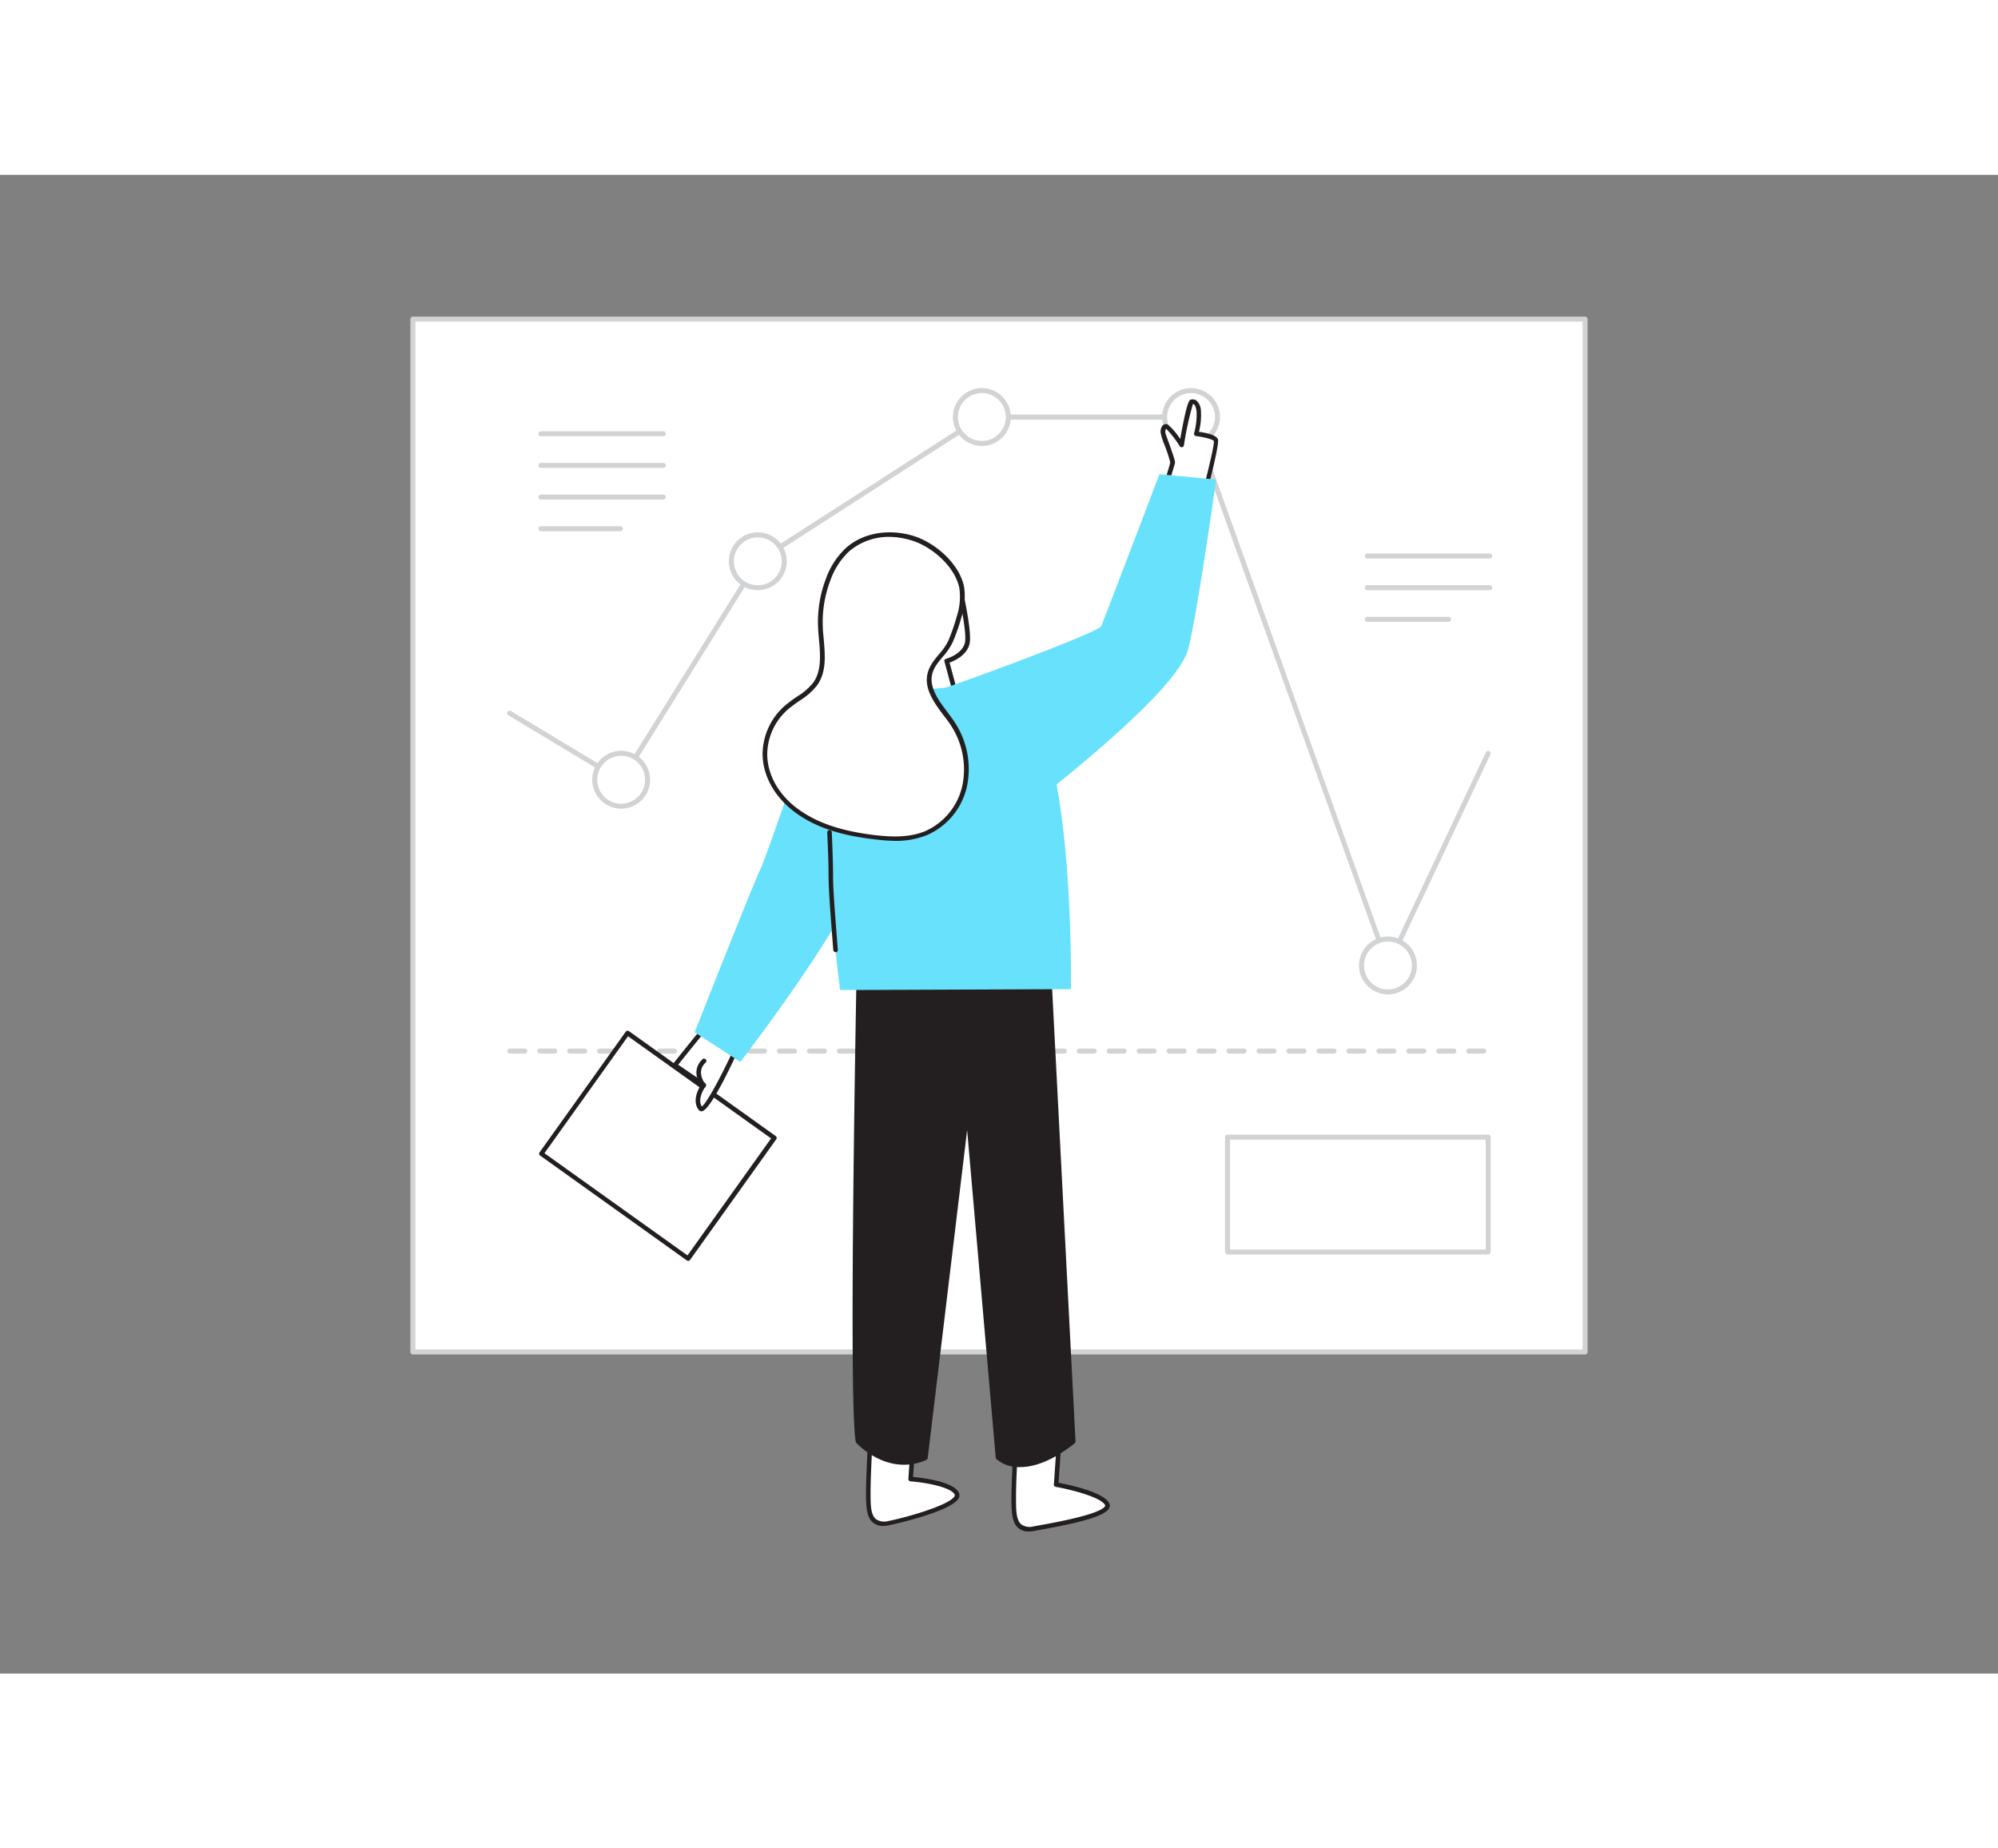 <svg xmlns="http://www.w3.org/2000/svg" viewBox="0 0 400 300" class="styles_logo__3Jd-a" width="200" height="185"><rect x="0" y="0" width="400" height="300" fill="#808080" stroke="none"/><g id="_119_analyzing_process_flatline__uVDvoJCb" data-name="#119_analyzing_process_flatline"><rect x="82.66" y="28.88" width="234.68" height="206.74" fill="#fff"/><path d="M317.34,236.12H82.66a.5.5,0,0,1-.5-.5V28.88a.5.5,0,0,1,.5-.5H317.34a.5.5,0,0,1,.5.5V235.62A.5.5,0,0,1,317.34,236.12Zm-234.18-1H316.84V29.38H83.16Z" fill="#d1d3d4"/><path d="M297.06,175.9h-3a.5.5,0,0,1-.5-.5.5.5,0,0,1,.5-.5h3a.5.5,0,0,1,.5.5A.5.5,0,0,1,297.06,175.9Zm-6,0h-3a.5.5,0,0,1-.5-.5.5.5,0,0,1,.5-.5h3a.5.5,0,0,1,.5.5A.5.5,0,0,1,291.06,175.9Zm-6,0h-3a.5.5,0,0,1-.5-.5.5.5,0,0,1,.5-.5h3a.5.5,0,0,1,.5.5A.5.5,0,0,1,285.06,175.9Zm-6,0h-3a.5.5,0,0,1-.5-.5.5.5,0,0,1,.5-.5h3a.5.5,0,0,1,.5.5A.5.5,0,0,1,279.06,175.9Zm-6,0h-3a.5.5,0,0,1-.5-.5.5.5,0,0,1,.5-.5h3a.5.5,0,0,1,.5.5A.5.5,0,0,1,273.06,175.9Zm-6,0h-3a.5.5,0,0,1-.5-.5.5.5,0,0,1,.5-.5h3a.5.5,0,0,1,.5.5A.5.5,0,0,1,267.06,175.9Zm-6,0h-3a.5.5,0,0,1-.5-.5.5.5,0,0,1,.5-.5h3a.5.5,0,0,1,.5.5A.5.5,0,0,1,261.06,175.9Zm-6,0h-3a.5.5,0,0,1-.5-.5.5.5,0,0,1,.5-.5h3a.5.5,0,0,1,.5.5A.5.5,0,0,1,255.06,175.9Zm-6,0h-3a.5.5,0,0,1-.5-.5.5.5,0,0,1,.5-.5h3a.5.5,0,0,1,.5.5A.5.5,0,0,1,249.06,175.9Zm-6,0h-3a.5.5,0,0,1-.5-.5.5.5,0,0,1,.5-.5h3a.5.5,0,0,1,.5.5A.5.5,0,0,1,243.06,175.9Zm-6,0h-3a.5.5,0,0,1-.5-.5.5.5,0,0,1,.5-.5h3a.5.5,0,0,1,.5.5A.5.5,0,0,1,237.06,175.9Zm-6,0h-3a.5.5,0,0,1-.5-.5.5.5,0,0,1,.5-.5h3a.5.5,0,0,1,.5.5A.5.5,0,0,1,231.06,175.9Zm-6,0h-3a.5.5,0,0,1-.5-.5.5.5,0,0,1,.5-.5h3a.5.5,0,0,1,.5.5A.5.5,0,0,1,225.06,175.9Zm-6,0h-3a.5.5,0,0,1-.5-.5.5.5,0,0,1,.5-.5h3a.5.5,0,0,1,.5.5A.5.5,0,0,1,219.06,175.9Zm-6,0h-3a.5.5,0,0,1-.5-.5.5.5,0,0,1,.5-.5h3a.5.5,0,0,1,.5.5A.5.5,0,0,1,213.06,175.9Zm-6,0h-3a.5.5,0,0,1-.5-.5.5.5,0,0,1,.5-.5h3a.5.5,0,0,1,.5.5A.5.5,0,0,1,207.06,175.9Zm-6,0h-3a.5.5,0,0,1-.5-.5.5.5,0,0,1,.5-.5h3a.5.5,0,0,1,.5.5A.5.5,0,0,1,201.06,175.9Zm-6,0h-3a.5.5,0,0,1-.5-.5.5.5,0,0,1,.5-.5h3a.5.5,0,0,1,.5.5A.5.5,0,0,1,195.06,175.9Zm-6,0h-3a.5.5,0,0,1-.5-.5.5.5,0,0,1,.5-.5h3a.5.5,0,0,1,.5.5A.5.5,0,0,1,189.06,175.9Zm-6,0h-3a.5.5,0,0,1-.5-.5.5.5,0,0,1,.5-.5h3a.5.5,0,0,1,.5.5A.5.5,0,0,1,183.06,175.9Zm-6,0h-3a.5.5,0,0,1-.5-.5.5.5,0,0,1,.5-.5h3a.5.5,0,0,1,.5.5A.5.5,0,0,1,177.06,175.9Zm-6,0h-3a.5.5,0,0,1-.5-.5.5.5,0,0,1,.5-.5h3a.5.5,0,0,1,.5.5A.5.5,0,0,1,171.06,175.9Zm-6,0h-3a.5.5,0,0,1-.5-.5.5.5,0,0,1,.5-.5h3a.5.5,0,0,1,.5.5A.5.5,0,0,1,165.06,175.9Zm-6,0h-3a.5.5,0,0,1-.5-.5.5.5,0,0,1,.5-.5h3a.5.5,0,0,1,.5.5A.5.5,0,0,1,159.06,175.9Zm-6,0h-3a.5.5,0,0,1-.5-.5.5.5,0,0,1,.5-.5h3a.5.5,0,0,1,.5.5A.5.5,0,0,1,153.06,175.9Zm-6,0h-3a.5.5,0,0,1-.5-.5.5.5,0,0,1,.5-.5h3a.5.5,0,0,1,.5.5A.5.5,0,0,1,147.06,175.9Zm-6,0h-3a.5.5,0,0,1-.5-.5.5.5,0,0,1,.5-.5h3a.5.5,0,0,1,.5.5A.5.5,0,0,1,141.06,175.9Zm-6,0h-3a.5.5,0,0,1-.5-.5.5.5,0,0,1,.5-.5h3a.5.5,0,0,1,.5.5A.5.5,0,0,1,135.06,175.9Zm-6,0h-3a.5.5,0,0,1-.5-.5.5.5,0,0,1,.5-.5h3a.5.5,0,0,1,.5.5A.5.5,0,0,1,129.06,175.9Zm-6,0h-3a.5.5,0,0,1-.5-.5.5.5,0,0,1,.5-.5h3a.5.5,0,0,1,.5.5A.5.5,0,0,1,123.06,175.9Zm-6,0h-3a.5.5,0,0,1-.5-.5.5.5,0,0,1,.5-.5h3a.5.5,0,0,1,.5.5A.5.5,0,0,1,117.06,175.9Zm-6,0h-3a.5.5,0,0,1-.5-.5.5.5,0,0,1,.5-.5h3a.5.5,0,0,1,.5.5A.5.5,0,0,1,111.06,175.9Zm-6,0h-3a.5.5,0,0,1-.5-.5.5.5,0,0,1,.5-.5h3a.5.5,0,0,1,.5.5A.5.5,0,0,1,105.06,175.9Z" fill="#d1d3d4"/><path d="M277.87,158.77h0a.51.51,0,0,1-.45-.33L238.1,49H196.72L152.08,77.72l-27.29,43.74a.5.5,0,0,1-.68.16L101.8,108.2a.5.5,0,1,1,.52-.85l21.88,13.16,27.09-43.42a.46.46,0,0,1,.16-.15L196.3,48.06a.53.53,0,0,1,.27-.08h41.89a.51.51,0,0,1,.47.33l39,108.66,19.55-41.38a.5.5,0,0,1,.66-.24.5.5,0,0,1,.24.67l-20.06,42.46A.51.51,0,0,1,277.87,158.77Z" fill="#d1d3d4"/><circle cx="124.36" cy="121.09" r="5.29" fill="#fff"/><path d="M124.36,126.87a5.79,5.79,0,1,1,5.79-5.78A5.78,5.78,0,0,1,124.36,126.87Zm0-10.57a4.79,4.79,0,1,0,4.79,4.79A4.79,4.79,0,0,0,124.36,116.3Z" fill="#d1d3d4"/><circle cx="151.72" cy="77.36" r="5.29" fill="#fff"/><path d="M151.72,83.14a5.79,5.79,0,1,1,5.78-5.78A5.79,5.79,0,0,1,151.72,83.14Zm0-10.57a4.79,4.79,0,1,0,4.78,4.79A4.8,4.8,0,0,0,151.72,72.57Z" fill="#d1d3d4"/><circle cx="238.46" cy="48.48" r="5.29" fill="#fff"/><path d="M238.46,54.27a5.79,5.79,0,1,1,5.78-5.79A5.79,5.79,0,0,1,238.46,54.27Zm0-10.58a4.79,4.79,0,1,0,4.78,4.79A4.8,4.8,0,0,0,238.46,43.69Z" fill="#d1d3d4"/><circle cx="277.87" cy="158.27" r="5.29" fill="#fff"/><path d="M277.87,164.05a5.79,5.79,0,1,1,5.79-5.78A5.78,5.78,0,0,1,277.87,164.05Zm0-10.57a4.79,4.79,0,1,0,4.79,4.79A4.79,4.79,0,0,0,277.87,153.48Z" fill="#d1d3d4"/><circle cx="196.57" cy="48.48" r="5.29" fill="#fff"/><path d="M196.57,54.27a5.79,5.79,0,1,1,5.79-5.79A5.79,5.79,0,0,1,196.57,54.27Zm0-10.58a4.79,4.79,0,1,0,4.79,4.79A4.79,4.79,0,0,0,196.57,43.69Z" fill="#d1d3d4"/><path d="M132.79,52.33h-24.5a.51.51,0,0,1-.5-.5.5.5,0,0,1,.5-.5h24.5a.5.5,0,0,1,.5.5A.5.5,0,0,1,132.79,52.33Z" fill="#d1d3d4"/><path d="M132.79,58.66h-24.5a.5.5,0,0,1-.5-.5.51.51,0,0,1,.5-.5h24.5a.5.5,0,0,1,.5.5A.5.5,0,0,1,132.79,58.66Z" fill="#d1d3d4"/><path d="M132.79,65h-24.5a.5.5,0,0,1,0-1h24.5a.5.5,0,0,1,0,1Z" fill="#d1d3d4"/><path d="M124.18,71.34H108.29a.5.5,0,1,1,0-1h15.89a.5.5,0,0,1,0,1Z" fill="#d1d3d4"/><path d="M298.25,76.8h-24.5a.5.5,0,0,1-.5-.5.5.5,0,0,1,.5-.5h24.5a.5.5,0,0,1,.5.5A.5.5,0,0,1,298.25,76.8Z" fill="#d1d3d4"/><path d="M298.25,83.14h-24.5a.5.5,0,0,1-.5-.5.5.5,0,0,1,.5-.5h24.5a.5.5,0,0,1,.5.5A.5.5,0,0,1,298.25,83.14Z" fill="#d1d3d4"/><path d="M290,89.48H273.75a.5.5,0,0,1,0-1H290a.5.5,0,0,1,0,1Z" fill="#d1d3d4"/><rect x="116.87" y="176.31" width="29.69" height="36.11" transform="translate(-103 188.56) rotate(-54.46)" fill="#fff"/><path d="M137.77,217.4a.43.43,0,0,1-.26-.09l-29.38-21a.47.47,0,0,1-.19-.29.48.48,0,0,1,.08-.35l17.26-24.16a.46.46,0,0,1,.64-.1l29.38,21a.46.46,0,0,1,.11.63L138.15,217.2a.46.46,0,0,1-.3.19ZM109,195.84l28.64,20.46,16.73-23.42-28.64-20.45Z" fill="#231f20"/><path d="M147.53,174.72s-6.2,13.58-7.29,12.17c-1.45-1.87.65-4.72.65-4.72l-5.79-3.94s6.45-8.06,6.76-8.3S147.53,174.72,147.53,174.72Z" fill="#fff"/><path d="M140.44,187.45a.7.7,0,0,1-.56-.28c-1.32-1.7-.18-4,.38-4.88l-5.42-3.69a.46.46,0,0,1-.19-.31.45.45,0,0,1,.1-.35c1.95-2.44,6.52-8.13,6.83-8.37s.62-.47,6.27,4.82a.46.46,0,0,1,.1.52c-1.69,3.71-5.8,12.35-7.43,12.54Zm-4.67-9.32,5.38,3.66a.46.46,0,0,1,.19.3.41.41,0,0,1-.08.35s-1.79,2.46-.75,4.05c1-.67,4.05-6.38,6.47-11.66-2-1.9-4.27-3.87-5-4.36C141.2,171.38,138.05,175.28,135.77,178.13Z" fill="#231f20"/><path d="M174.36,250.9s-.56,9.35-.53,12.89,0,6.86,4.16,6.1c2.27-.41,14.71-3.56,13.57-5.87s-9.23-2.91-9.23-2.91l.73-10.69" fill="#fff"/><path d="M176.88,270.46a3.19,3.19,0,0,1-2.09-.66c-1.37-1.14-1.39-3.43-1.41-5.87v-.13c0-3.52.52-12.83.53-12.93a.43.43,0,0,1,.48-.42.46.46,0,0,1,.43.48c0,.09-.56,9.37-.53,12.86v.14c0,2.21,0,4.3,1.08,5.16a3,3,0,0,0,2.54.36c3-.56,12.3-3.13,13.22-5a.27.27,0,0,0,0-.27c-.75-1.51-5.83-2.43-8.85-2.65a.46.46,0,0,1-.42-.49l.72-10.69a.45.45,0,0,1,.49-.42.44.44,0,0,1,.42.48l-.69,10.24c1.86.17,8.05.9,9.15,3.13a1.15,1.15,0,0,1,0,1.08c-1.38,2.75-13.75,5.42-13.87,5.44A6.48,6.48,0,0,1,176.88,270.46Z" fill="#231f20"/><path d="M203.44,252s-.56,9.35-.53,12.9,0,6.86,4.15,6.1c2.27-.42,15.7-2.56,14.55-4.88s-10.2-3.91-10.2-3.91l.72-10.68" fill="#fff"/><path d="M206,271.57a3.15,3.15,0,0,1-2.09-.66c-1.38-1.13-1.4-3.43-1.42-5.86v-.14c0-3.52.53-12.83.53-12.92a.46.46,0,0,1,.92,0c0,.1-.57,9.38-.53,12.86V265c0,2.21,0,4.3,1.08,5.16a3,3,0,0,0,2.53.36l.71-.13c10.45-1.83,13.11-3.14,13.51-3.92a.17.17,0,0,0,0-.18c-.76-1.53-6.46-3.05-9.87-3.66a.45.45,0,0,1-.38-.48l.73-10.69a.46.46,0,1,1,.91.07l-.7,10.28c1.94.36,9,1.84,10.13,4.08a1.07,1.07,0,0,1,0,1c-.74,1.46-5.11,2.81-14.16,4.4l-.71.13A7.3,7.3,0,0,1,206,271.57Z" fill="#231f20"/><path d="M172.08,155.73s-1.77,89.24-.26,97.76c0,0,5.84,6.58,13.41,3.3l8.47-70.43,6.14,70.36s4.85,4.81,15-3.19l-5.32-102.87Z" fill="#231f20"/><path d="M204.25,258.67a6.87,6.87,0,0,1-4.76-1.6.46.46,0,0,1-.15-.31l-5.72-65.55-7.89,65.64a.5.5,0,0,1-.3.4c-7.81,3.39-13.92-3.36-14-3.43a.53.53,0,0,1-.12-.25c-1.5-8.46.18-94.21.25-97.85a.5.5,0,0,1,.43-.49l37.45-5.07a.49.49,0,0,1,.38.11.5.5,0,0,1,.18.36l5.32,102.88a.49.49,0,0,1-.19.42C210.43,257.64,206.81,258.67,204.25,258.67Zm-3.93-2.2c.81.66,5.27,3.61,14-3.17l-5.28-102.07-36.48,4.94c-.13,6.68-1.67,88.25-.28,97.09.78.82,5.89,5.85,12.48,3.18l8.44-70.14a.5.5,0,0,1,.49-.44h0a.49.49,0,0,1,.49.46Z" fill="#231f20"/><path d="M191.51,79.88s2.79,11.3,2.15,13.93-4.13,3.55-4.13,3.55l2.53,9.44-16,1s-2.81-15.65-2.32-24.39S191.51,79.88,191.51,79.88Z" fill="#fff"/><path d="M176.09,108.29a.46.46,0,0,1-.45-.38c0-.16-2.82-15.8-2.33-24.5a5,5,0,0,1,2.15-4c4.75-3.33,15.71-.09,16.18,0a.47.47,0,0,1,.31.33c.12.46,2.81,11.44,2.15,14.15-.56,2.3-3,3.39-4,3.74l2.42,9a.43.43,0,0,1-.07.38.46.46,0,0,1-.34.19l-16,1Zm5.59-29.48A10.08,10.08,0,0,0,176,80.14a4,4,0,0,0-1.76,3.32c-.44,7.81,1.81,21.38,2.24,23.89l15-1-2.39-8.9a.47.47,0,0,1,0-.35.46.46,0,0,1,.28-.21s3.24-.89,3.8-3.21c.49-2-1.28-10.16-2.08-13.47A39.32,39.32,0,0,0,181.68,78.81Z" fill="#231f20"/><path d="M232.71,64.18s2-6.05,2.07-6.58-1.95-5.62-1.95-6.08.17-1.43.85-1.08,2.89,3.64,2.89,3.64,1.47-8.53,2-8.64,1.22.11,1.44,1.94a14.73,14.73,0,0,1-.52,4.47s3.58.38,3.95,1.28-3.19,14-3.19,14" fill="#fff"/><path d="M240.26,67.61l-.12,0a.47.47,0,0,1-.32-.56c1.65-6.1,3.34-13,3.2-13.76-.14-.31-1.84-.78-3.57-1a.45.45,0,0,1-.33-.2.41.41,0,0,1-.06-.37,14.29,14.29,0,0,0,.5-4.3c-.12-1-.38-1.37-.52-1.48a.41.41,0,0,0-.22-.07,64.61,64.61,0,0,0-1.8,8.28.46.46,0,0,1-.35.37.47.47,0,0,1-.48-.19,19.94,19.94,0,0,0-2.72-3.49c-.08,0-.18.32-.18.68,0,.2.46,1.42.81,2.39.9,2.54,1.18,3.39,1.13,3.74-.08.55-1.75,5.65-2.08,6.66a.46.46,0,0,1-.58.29.44.44,0,0,1-.29-.57c.76-2.31,2-6.12,2-6.51a33,33,0,0,0-1.08-3.3,13.24,13.24,0,0,1-.86-2.72c0-.26.05-1.15.61-1.48a.85.85,0,0,1,.9,0,13.2,13.2,0,0,1,2.43,2.86c1.37-7.74,1.85-7.84,2.18-7.9a1.34,1.34,0,0,1,1.07.21,2.9,2.9,0,0,1,.9,2.11,13.69,13.69,0,0,1-.4,4.14c1.31.17,3.44.59,3.8,1.5s-2.08,10.32-3.16,14.31A.48.48,0,0,1,240.26,67.61Z" fill="#231f20"/><path d="M201.43,101.7s-27.77,1.69-31.59,4.19-5,32.1-1.65,57.29L214.4,163S215.36,105.19,201.43,101.7Z" fill="#68e1fd"/><path d="M163.13,107.83s-9.6,28.61-10.89,31.13-13.17,32.68-13.17,32.68l9.14,5.93s23-29.79,24.5-39.41S163.13,107.83,163.13,107.83Z" fill="#68e1fd"/><path d="M185.32,103.87c1.33.06,34.55-12.2,35.13-13.5s11.67-30.45,11.67-30.45L243.48,61s-4.06,28.86-5.7,34.24c-2.5,8.21-25.75,26.57-34.8,33.5Z" fill="#68e1fd"/><path d="M182.65,72.68c4.2,1.25,8.92,5.35,9.85,9.83a12.7,12.7,0,0,1-.52,5.95,39.82,39.82,0,0,1-1.7,4.89c-1.08,2.54-4,4.19-4.26,7.19-.32,3.48,3,6.73,4.75,9.42a16.65,16.65,0,0,1,2.37,12.24,13.51,13.51,0,0,1-7.73,9.56c-3.24,1.35-6.9,1.23-10.38.83-5.38-.62-10.83-1.92-15.25-5-7.77-5.52-9.39-15.39-1.47-21.61,1.66-1.31,3.64-2.29,4.88-4,2.28-3.15,1.25-7.46,1.07-11.35a23.67,23.67,0,0,1,1.56-9.6,15.07,15.07,0,0,1,3.86-6C173.11,72,178.25,71.37,182.65,72.68Z" fill="#fff"/><path d="M179.17,133.32A37.3,37.3,0,0,1,175,133c-6.7-.77-11.62-2.4-15.46-5.13-4.25-3-6.76-7.3-6.87-11.76A13,13,0,0,1,158,105.57c.51-.41,1.06-.79,1.61-1.16a12.14,12.14,0,0,0,3.18-2.74c1.72-2.38,1.44-5.58,1.17-8.66-.07-.81-.15-1.62-.18-2.4a24.19,24.19,0,0,1,1.58-9.79,15.52,15.52,0,0,1,4-6.13c3.33-3,8.47-3.91,13.4-2.45C187,73.5,192,77.64,193,82.42a13.32,13.32,0,0,1-.53,6.17,39.42,39.42,0,0,1-1.72,4.93,12.48,12.48,0,0,1-2,2.94c-1.07,1.28-2.08,2.49-2.23,4.12-.23,2.46,1.58,4.89,3.19,7,.54.73,1.06,1.42,1.49,2.1a17,17,0,0,1,2.42,12.58,13.92,13.92,0,0,1-8,9.89A16.75,16.75,0,0,1,179.17,133.32Zm-1-60.85a12.28,12.28,0,0,0-8.18,2.9,14.71,14.71,0,0,0-3.74,5.78,23.42,23.42,0,0,0-1.52,9.41c0,.78.11,1.57.18,2.37.28,3.25.58,6.62-1.34,9.27a13,13,0,0,1-3.4,3c-.54.37-1.07.73-1.57,1.13a12.07,12.07,0,0,0-5,9.83c.1,4.17,2.46,8.2,6.48,11,3.71,2.63,8.49,4.21,15,5,3.19.37,6.89.57,10.15-.79a13,13,0,0,0,7.46-9.24,16.1,16.1,0,0,0-2.3-11.89c-.41-.65-.92-1.33-1.45-2-1.71-2.28-3.64-4.87-3.37-7.67.18-1.92,1.33-3.3,2.43-4.63a11.35,11.35,0,0,0,1.86-2.7,39.42,39.42,0,0,0,1.68-4.83,12.38,12.38,0,0,0,.51-5.74c-.91-4.38-5.65-8.33-9.53-9.48A15.47,15.47,0,0,0,178.16,72.47Z" fill="#231f20"/><path d="M167.27,155.58a.46.46,0,0,1-.45-.42c-.9-11.49-.92-12.78-.95-15.37,0-1.54-.05-3.46-.25-8.1a.46.46,0,1,1,.91,0c.2,4.65.23,6.58.25,8.13,0,2.56.05,3.85.95,15.31a.46.46,0,0,1-.42.49Z" fill="#231f20"/><path d="M140.87,182.32s-2.29-2.81.12-5" fill="#fff"/><path d="M140.87,182.78a.46.46,0,0,1-.36-.17c-.89-1.09-2-3.66.18-5.62a.46.46,0,0,1,.61.68c-2.06,1.86-.16,4.26-.08,4.36a.47.47,0,0,1-.06.65A.53.53,0,0,1,140.87,182.78Z" fill="#231f20"/><path d="M297.94,216.12H245.75a.5.5,0,0,1-.5-.5v-23a.5.5,0,0,1,.5-.5h52.19a.5.5,0,0,1,.5.5v23A.5.5,0,0,1,297.94,216.12Zm-51.69-1h51.19v-22H246.25Z" fill="#d1d3d4"/></g></svg>
